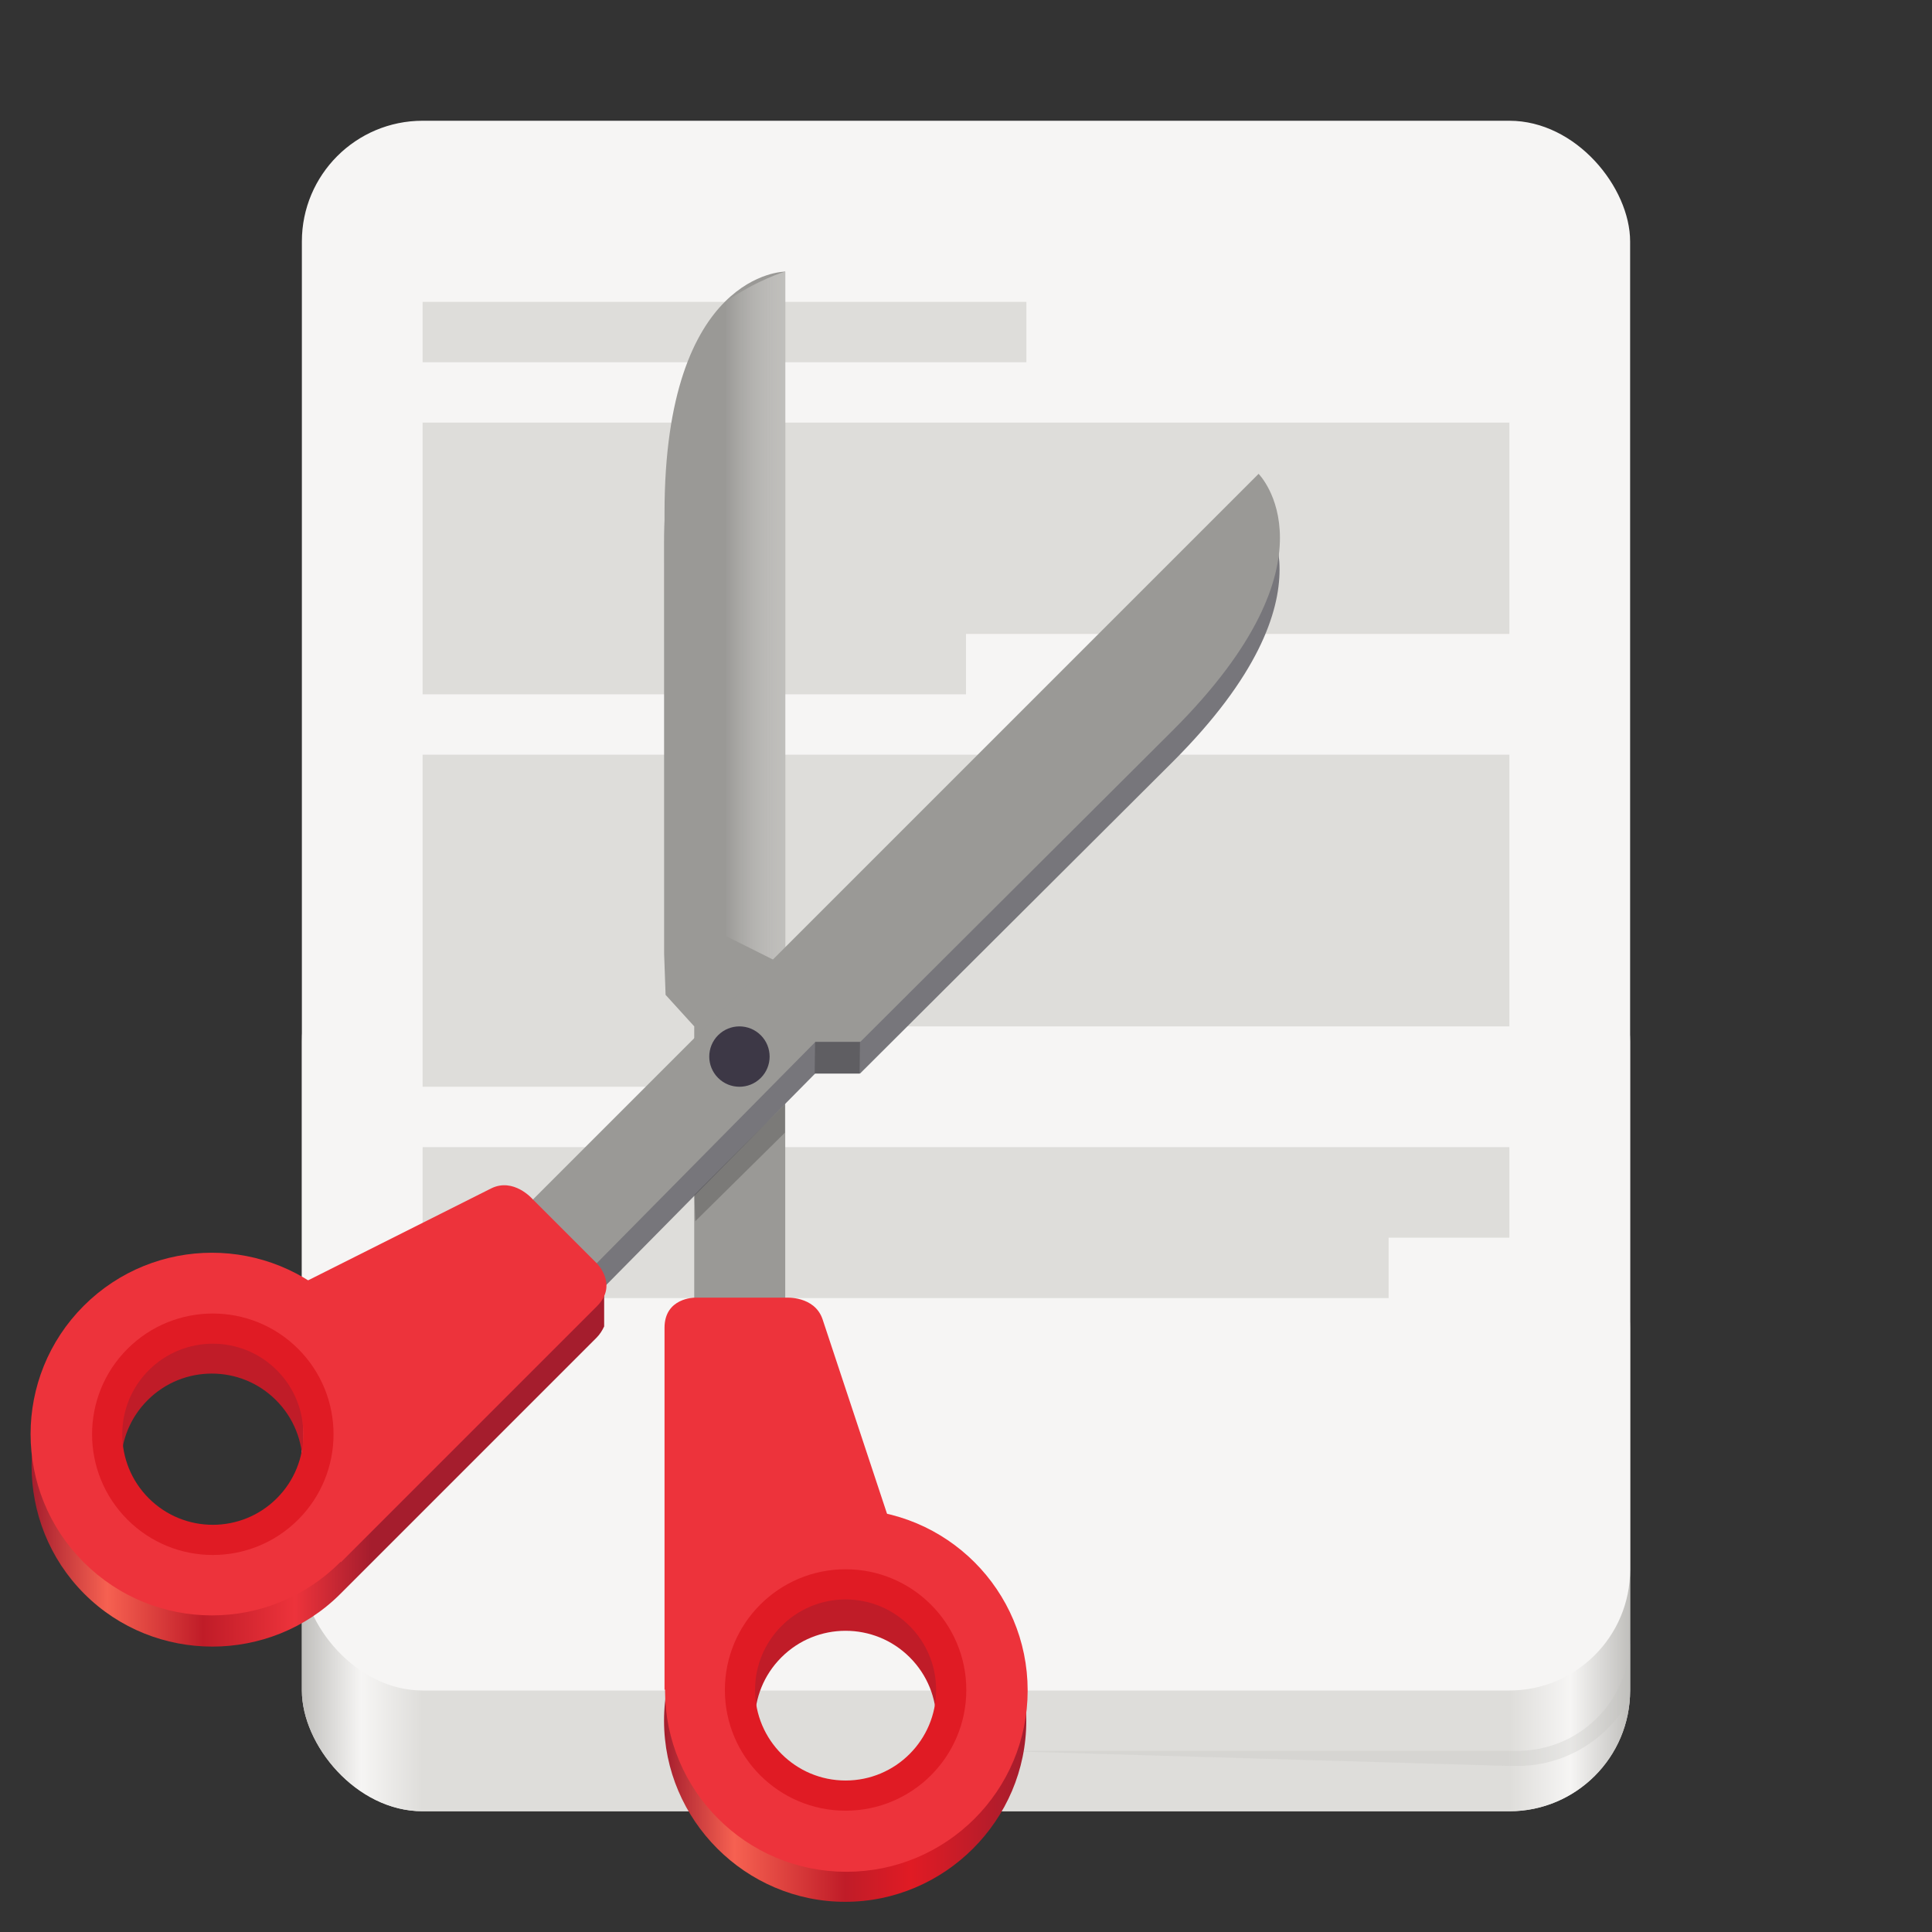 <?xml version="1.0" encoding="UTF-8" standalone="no"?>
<svg
   xmlns:dc="http://purl.org/dc/elements/1.1/"
   xmlns:cc="http://creativecommons.org/ns#"
   xmlns:rdf="http://www.w3.org/1999/02/22-rdf-syntax-ns#"
   xmlns:svg="http://www.w3.org/2000/svg"
   xmlns="http://www.w3.org/2000/svg"
   xmlns:xlink="http://www.w3.org/1999/xlink"
   viewBox="0 0 128 128"
   style="display:inline;enable-background:new"
   version="1.0"
   id="svg11300"
   height="128"
   width="128">
  <rect x="0" y="0" width="128" height="128" fill="#333333" stroke="none"/>
  <title
     id="title4162">Adwaita Icon Template</title>
  <defs
     id="defs3">
    <linearGradient
       id="linearGradient1129">
      <stop
         id="stop1125"
         offset="0"
         style="stop-color:#deddda;stop-opacity:0" />
      <stop
         id="stop1127"
         offset="1"
         style="stop-color:#c0bfbc;stop-opacity:1" />
    </linearGradient>
    <linearGradient
       gradientUnits="userSpaceOnUse"
       y2="93.909"
       x2="60"
       y1="93.909"
       x1="22.053"
       id="linearGradient3952"
       xlink:href="#linearGradient3950" />
    <linearGradient
       id="linearGradient3950">
      <stop
         id="stop3946"
         offset="0"
         style="stop-color:#a51d2d;stop-opacity:1" />
      <stop
         style="stop-color:#f66151;stop-opacity:1"
         offset="0.132"
         id="stop3954" />
      <stop
         id="stop3956"
         offset="0.299"
         style="stop-color:#c01c28;stop-opacity:1" />
      <stop
         style="stop-color:#ed333b;stop-opacity:1"
         offset="0.46"
         id="stop3958" />
      <stop
         id="stop3960"
         offset="0.593"
         style="stop-color:#a51d2d;stop-opacity:1" />
      <stop
         id="stop3948"
         offset="1"
         style="stop-color:#a51d2d;stop-opacity:1" />
    </linearGradient>
    <linearGradient
       gradientTransform="translate(132)"
       gradientUnits="userSpaceOnUse"
       y2="312"
       x2="-54"
       y1="312"
       x1="-78"
       id="linearGradient3968"
       xlink:href="#linearGradient3982" />
    <linearGradient
       id="linearGradient3982">
      <stop
         style="stop-color:#a51d2d;stop-opacity:1"
         offset="0"
         id="stop3970" />
      <stop
         id="stop3972"
         offset="0.194"
         style="stop-color:#f66151;stop-opacity:1" />
      <stop
         style="stop-color:#c01c28;stop-opacity:1"
         offset="0.5"
         id="stop3974" />
      <stop
         style="stop-color:#e01b24;stop-opacity:1"
         offset="0.682"
         id="stop3978" />
      <stop
         style="stop-color:#a51d2d;stop-opacity:1"
         offset="1"
         id="stop3980" />
    </linearGradient>
    <linearGradient
       gradientTransform="translate(-136)"
       gradientUnits="userSpaceOnUse"
       y2="-274"
       x2="116"
       y1="-274"
       x1="28"
       id="linearGradient1159"
       xlink:href="#linearGradient1723" />
    <linearGradient
       id="linearGradient1723">
      <stop
         id="stop1719"
         offset="0"
         style="stop-color:#c0bfbc;stop-opacity:1" />
      <stop
         style="stop-color:#f6f5f4;stop-opacity:1"
         offset="0.045"
         id="stop1731" />
      <stop
         style="stop-color:#deddda;stop-opacity:1"
         offset="0.091"
         id="stop1729" />
      <stop
         style="stop-color:#deddda;stop-opacity:1"
         offset="0.909"
         id="stop1727" />
      <stop
         id="stop1733"
         offset="0.955"
         style="stop-color:#f6f5f4;stop-opacity:1" />
      <stop
         id="stop1721"
         offset="1"
         style="stop-color:#c0bfbc;stop-opacity:1" />
    </linearGradient>
    <linearGradient
       y2="62"
       x2="64"
       y1="62"
       x1="60"
       gradientUnits="userSpaceOnUse"
       id="linearGradient1317"
       xlink:href="#linearGradient1129" />
  </defs>
  <g
     transform="translate(0,-172)"
     style="display:inline"
     id="layer1">
    <g
       style="display:inline"
       id="layer9">
      <rect
         rx="8"
         style="display:inline;opacity:1;vector-effect:none;fill:#deddda;fill-opacity:1;stroke:none;stroke-width:8;stroke-linecap:round;stroke-linejoin:round;stroke-miterlimit:4;stroke-dasharray:none;stroke-dashoffset:0;stroke-opacity:0.673;enable-background:new"
         id="rect1071"
         width="88"
         height="59"
         x="20"
         y="233"
         ry="8" />
      <rect
         transform="scale(-1)"
         style="display:inline;opacity:1;vector-effect:none;fill:url(#linearGradient1159);fill-opacity:1;stroke:none;stroke-width:13.719;stroke-linecap:butt;stroke-linejoin:miter;stroke-miterlimit:4;stroke-dasharray:none;stroke-dashoffset:0;stroke-opacity:1;marker:none;marker-start:none;marker-mid:none;marker-end:none;paint-order:normal;enable-background:new"
         id="rect1151"
         width="88"
         height="40"
         x="-108"
         y="-292"
         rx="8"
         ry="8"
         clip-path="none" />
      <rect
         ry="8"
         rx="8"
         y="180"
         x="20"
         height="104"
         width="88"
         id="rect1069"
         style="display:inline;opacity:1;vector-effect:none;fill:#f6f5f4;fill-opacity:1;stroke:none;stroke-width:8;stroke-linecap:round;stroke-linejoin:round;stroke-miterlimit:4;stroke-dasharray:none;stroke-dashoffset:0;stroke-opacity:0.673;enable-background:new" />
      <path
         id="path2405"
         d="m 28,248 v 10 h 64 v -4 h 8 v -6 z"
         style="color:#000000;display:inline;overflow:visible;opacity:1;vector-effect:none;fill:#deddda;fill-opacity:1;stroke:none;stroke-width:4;stroke-linecap:butt;stroke-linejoin:miter;stroke-miterlimit:4;stroke-dasharray:none;stroke-dashoffset:0;stroke-opacity:1;marker:none;marker-start:none;marker-mid:none;marker-end:none;paint-order:normal;enable-background:new" />
      <path
         id="path1233"
         d="m 28,192 v 4 h 40 v -4 z"
         style="color:#000000;font-style:normal;font-variant:normal;font-weight:normal;font-stretch:normal;font-size:medium;line-height:normal;font-family:sans-serif;font-variant-ligatures:normal;font-variant-position:normal;font-variant-caps:normal;font-variant-numeric:normal;font-variant-alternates:normal;font-feature-settings:normal;text-indent:0;text-align:start;text-decoration:none;text-decoration-line:none;text-decoration-style:solid;text-decoration-color:#000000;letter-spacing:normal;word-spacing:normal;text-transform:none;writing-mode:lr-tb;direction:ltr;text-orientation:mixed;dominant-baseline:auto;baseline-shift:baseline;text-anchor:start;white-space:normal;shape-padding:0;clip-rule:nonzero;display:inline;overflow:visible;visibility:visible;opacity:1;isolation:auto;mix-blend-mode:normal;color-interpolation:sRGB;color-interpolation-filters:linearRGB;solid-color:#000000;solid-opacity:1;vector-effect:none;fill:#deddda;fill-opacity:1;fill-rule:evenodd;stroke:none;stroke-width:2;stroke-linecap:butt;stroke-linejoin:miter;stroke-miterlimit:4;stroke-dasharray:none;stroke-dashoffset:0;stroke-opacity:1;color-rendering:auto;image-rendering:auto;shape-rendering:auto;text-rendering:auto;enable-background:accumulate" />
      <path
         id="path2386"
         d="M 28,222 H 100 v 18 H 48 v 4 h -20 z"
         style="color:#000000;display:inline;overflow:visible;opacity:1;vector-effect:none;fill:#deddda;fill-opacity:1;stroke:none;stroke-width:4;stroke-linecap:butt;stroke-linejoin:miter;stroke-miterlimit:4;stroke-dasharray:none;stroke-dashoffset:0;stroke-opacity:1;marker:none;marker-start:none;marker-mid:none;marker-end:none;paint-order:normal;enable-background:new" />
      <path
         id="path2403"
         d="m 64,214 v 4 h -36 v -18 h 72 v 14 z"
         style="color:#000000;display:inline;overflow:visible;opacity:1;vector-effect:none;fill:#deddda;fill-opacity:1;stroke:none;stroke-width:4;stroke-linecap:butt;stroke-linejoin:miter;stroke-miterlimit:4;stroke-dasharray:none;stroke-dashoffset:0;stroke-opacity:1;marker:none;marker-start:none;marker-mid:none;marker-end:none;paint-order:normal;enable-background:new" />
      <path
         id="path1245"
         d="M 108,280.654 C 107.918,284.745 104.619,288 100.508,288 h -0.5 v 1 h 0.5 c 3.224,0 6.022,-1.788 7.463,-4.428 C 107.984,284.383 108,284.193 108,284 Z M 66,288 l 34,1 v -1 z"
         style="display:inline;fill:#c0bfbc;fill-opacity:0.272;stroke:none;stroke-width:1px;stroke-linecap:butt;stroke-linejoin:miter;stroke-opacity:1;enable-background:new" />
      <g
         transform="translate(-20,-4.962)"
         id="g1179">
        <circle
           transform="rotate(45)"
           style="display:inline;opacity:1;fill:none;fill-opacity:1;stroke:#c01c28;stroke-width:5;stroke-linecap:round;stroke-linejoin:round;stroke-miterlimit:4;stroke-dasharray:none;stroke-dashoffset:0;stroke-opacity:1;enable-background:new"
           id="circle3988-3"
           cx="259.539"
           cy="152.028"
           r="8.516" />
        <g
           style="display:inline;enable-background:new"
           transform="translate(7.995,-21.038)"
           id="g1200">
          <path
             style="fill:#9a9996;fill-rule:evenodd;stroke:none;stroke-width:1px;stroke-linecap:butt;stroke-linejoin:miter;stroke-opacity:1"
             d="m 58,290 h 6 v -72 l -1.414,-1.414 C 62.586,216.586 56,221.647 56,234 l 0.005,27.19 0.097,2.722 L 58,266 Z"
             id="path1186" />
          <g
             id="g1194"
             transform="translate(2)">
            <path
               style="color:#000000;font-style:normal;font-variant:normal;font-weight:normal;font-stretch:normal;font-size:medium;line-height:normal;font-family:sans-serif;font-variant-ligatures:normal;font-variant-position:normal;font-variant-caps:normal;font-variant-numeric:normal;font-variant-alternates:normal;font-feature-settings:normal;text-indent:0;text-align:start;text-decoration:none;text-decoration-line:none;text-decoration-style:solid;text-decoration-color:#000000;letter-spacing:normal;word-spacing:normal;text-transform:none;writing-mode:lr-tb;direction:ltr;text-orientation:mixed;dominant-baseline:auto;baseline-shift:baseline;text-anchor:start;white-space:normal;shape-padding:0;clip-rule:nonzero;display:inline;overflow:visible;visibility:visible;opacity:1;isolation:auto;mix-blend-mode:normal;color-interpolation:sRGB;color-interpolation-filters:linearRGB;solid-color:#000000;solid-opacity:1;vector-effect:none;fill:url(#linearGradient3968);fill-opacity:1;fill-rule:nonzero;stroke:none;stroke-width:6;stroke-linecap:round;stroke-linejoin:round;stroke-miterlimit:4;stroke-dasharray:none;stroke-dashoffset:0;stroke-opacity:1;color-rendering:auto;image-rendering:auto;shape-rendering:auto;text-rendering:auto;enable-background:accumulate"
               d="m 66,300 c -6.592,0 -12,5.408 -12,12 0,6.592 5.408,12 12,12 6.592,0 12,-5.408 12,-12 0,-6.592 -5.408,-12 -12,-12 z m 0,2 c 3.349,0 8,2.651 8,6 0,3.349 -4.651,10 -8,10 -3.349,0 -8,-6.651 -8,-10 0,-3.349 4.651,-6 8,-6 z"
               id="circle1188" />
          </g>
        </g>
        <use
           style="display:inline;enable-background:new"
           x="0"
           y="0"
           xlink:href="#g1059"
           id="use1074"
           transform="matrix(-0.707,-0.707,-0.707,0.707,292.424,120.742)"
           width="100%"
           height="100%" />
        <circle
           transform="rotate(45)"
           style="display:inline;opacity:1;fill:none;fill-opacity:1;stroke:#c01c28;stroke-width:5;stroke-linecap:round;stroke-linejoin:round;stroke-miterlimit:4;stroke-dasharray:none;stroke-dashoffset:0;stroke-opacity:1;enable-background:new"
           id="circle3988"
           cx="217.799"
           cy="169.669"
           r="8.516" />
        <g
           style="display:inline;enable-background:new"
           transform="matrix(-0.707,-0.707,-0.707,0.707,302.734,101.582)"
           id="g1180">
          <path
             style="fill:#77767b;fill-rule:evenodd;stroke:none;stroke-width:1px;stroke-linecap:butt;stroke-linejoin:miter;stroke-opacity:1"
             d="m 58,290 h 6 L 64.322,217.785 64,218 c 0,0 -8,-1e-5 -8,16 l 0.046,29.26 2.104,2.104 z"
             id="path1166" />
          <g
             id="g1174"
             transform="translate(2)">
            <path
               style="color:#000000;font-style:normal;font-variant:normal;font-weight:normal;font-stretch:normal;font-size:medium;line-height:normal;font-family:sans-serif;font-variant-ligatures:normal;font-variant-position:normal;font-variant-caps:normal;font-variant-numeric:normal;font-variant-alternates:normal;font-feature-settings:normal;text-indent:0;text-align:start;text-decoration:none;text-decoration-line:none;text-decoration-style:solid;text-decoration-color:#000000;letter-spacing:normal;word-spacing:normal;text-transform:none;writing-mode:lr-tb;direction:ltr;text-orientation:mixed;dominant-baseline:auto;baseline-shift:baseline;text-anchor:start;white-space:normal;shape-padding:0;clip-rule:nonzero;display:inline;overflow:visible;visibility:visible;opacity:1;isolation:auto;mix-blend-mode:normal;color-interpolation:sRGB;color-interpolation-filters:linearRGB;solid-color:#000000;solid-opacity:1;vector-effect:none;fill:url(#linearGradient3952);fill-opacity:1;fill-rule:nonzero;stroke:none;stroke-width:6;stroke-linecap:round;stroke-linejoin:round;stroke-miterlimit:4;stroke-dasharray:none;stroke-dashoffset:0;stroke-opacity:1;color-rendering:auto;image-rendering:auto;shape-rendering:auto;text-rendering:auto;enable-background:accumulate"
               d="m 53.832,79.434 -12.727,7.07 0.018,0.236 C 36.439,83.311 29.772,83.695 25.549,87.918 c -4.661,4.661 -4.661,12.31 0,16.971 4.661,4.661 12.31,4.661 16.971,0 L 59.49,87.918 C 59.725,87.683 59.878,87.427 60,87.166 v -2.781 z m -19.799,6.951 c 1.529,-10e-7 3.06,0.591 4.244,1.775 2.368,2.368 2.368,10.118 0,12.486 -2.368,2.368 -6.118,2.368 -8.486,0 -2.368,-2.368 -2.368,-10.118 0,-12.486 1.184,-1.184 2.713,-1.775 4.242,-1.775 z"
               transform="matrix(-0.707,-0.707,-0.707,0.707,158.233,267.898)"
               id="circle1168" />
          </g>
        </g>
        <g
           style="display:inline;enable-background:new"
           id="g1059"
           transform="matrix(-0.707,-0.707,-0.707,0.707,302.759,99.477)">
          <path
             id="path1039-3"
             d="m 58,290 h 6 v -72 c 0,0 -8,-1e-5 -8,16 l 0.046,29.26 2.104,2.104 z"
             style="fill:#9a9996;fill-rule:evenodd;stroke:none;stroke-width:1px;stroke-linecap:butt;stroke-linejoin:miter;stroke-opacity:1" />
          <g
             transform="translate(2)"
             id="g1052">
            <path
               style="fill:#ed333b;fill-opacity:1;fill-rule:evenodd;stroke:none;stroke-width:1px;stroke-linecap:butt;stroke-linejoin:miter;stroke-opacity:1"
               d="m 54,312 v -24 c 0,-2 2,-2 2,-2 h 6.037 c 0,0 1.918,-0.136 2.443,1.45 l 4.398,13.27 z"
               id="path1047" />
            <circle
               r="9.516"
               cy="312.033"
               cx="-66.05"
               id="circle1045"
               style="opacity:1;fill:none;fill-opacity:1;stroke:#ed333b;stroke-width:5;stroke-linecap:round;stroke-linejoin:round;stroke-miterlimit:4;stroke-dasharray:none;stroke-dashoffset:0;stroke-opacity:1"
               transform="scale(-1,1)" />
            <circle
               style="opacity:1;fill:none;fill-opacity:1;stroke:#e01b24;stroke-width:2;stroke-linecap:round;stroke-linejoin:round;stroke-miterlimit:4;stroke-dasharray:none;stroke-dashoffset:0;stroke-opacity:1"
               id="path1043-6"
               cx="-66"
               cy="312"
               r="7"
               transform="scale(-1,1)" />
          </g>
          <path
             style="fill:url(#linearGradient1317);fill-opacity:1;fill-rule:evenodd;stroke:none;stroke-width:1px;stroke-linecap:butt;stroke-linejoin:miter;stroke-opacity:1"
             d="m 64,46 c 0,0 -1.872,0.535 -4,2.037 V 90 l 4,2 z"
             transform="translate(0,172)"
             id="path1081-7" />
        </g>
        <circle
           transform="matrix(-0.707,-0.707,-0.707,0.707,0,0)"
           style="display:inline;opacity:1;fill:#3d3846;fill-opacity:1;stroke:none;stroke-width:2;stroke-linecap:round;stroke-linejoin:round;stroke-miterlimit:4;stroke-dasharray:none;stroke-dashoffset:0;stroke-opacity:1;enable-background:new"
           id="circle1204"
           cx="-223.446"
           cy="125.865"
           r="2" />
        <path
           style="color:#000000;font-style:normal;font-variant:normal;font-weight:normal;font-stretch:normal;font-size:medium;line-height:normal;font-family:sans-serif;font-variant-ligatures:normal;font-variant-position:normal;font-variant-caps:normal;font-variant-numeric:normal;font-variant-alternates:normal;font-feature-settings:normal;text-indent:0;text-align:start;text-decoration:none;text-decoration-line:none;text-decoration-style:solid;text-decoration-color:#000000;letter-spacing:normal;word-spacing:normal;text-transform:none;writing-mode:lr-tb;direction:ltr;text-orientation:mixed;dominant-baseline:auto;baseline-shift:baseline;text-anchor:start;white-space:normal;shape-padding:0;clip-rule:nonzero;display:inline;overflow:visible;visibility:visible;opacity:0.2;isolation:auto;mix-blend-mode:normal;color-interpolation:sRGB;color-interpolation-filters:linearRGB;solid-color:#000000;solid-opacity:1;vector-effect:none;fill:#000000;fill-opacity:1;fill-rule:evenodd;stroke:none;stroke-width:2;stroke-linecap:butt;stroke-linejoin:miter;stroke-miterlimit:4;stroke-dasharray:none;stroke-dashoffset:0;stroke-opacity:1;color-rendering:auto;image-rendering:auto;shape-rendering:auto;text-rendering:auto;enable-background:accumulate"
           d="m 72,250.128 v 1.879 l -5.932,5.861 -0.068,-1.74 z"
           id="path1208" />
        <path
           style="display:inline;opacity:0.2;fill:#000000;fill-opacity:1;fill-rule:evenodd;stroke:none;stroke-width:1px;stroke-linecap:butt;stroke-linejoin:miter;stroke-opacity:1;enable-background:new"
           d="m 74,246 -0.025,2.105 h 2.976 L 76.976,246 Z"
           id="path4005" />
      </g>
    </g>
  </g>
</svg>
